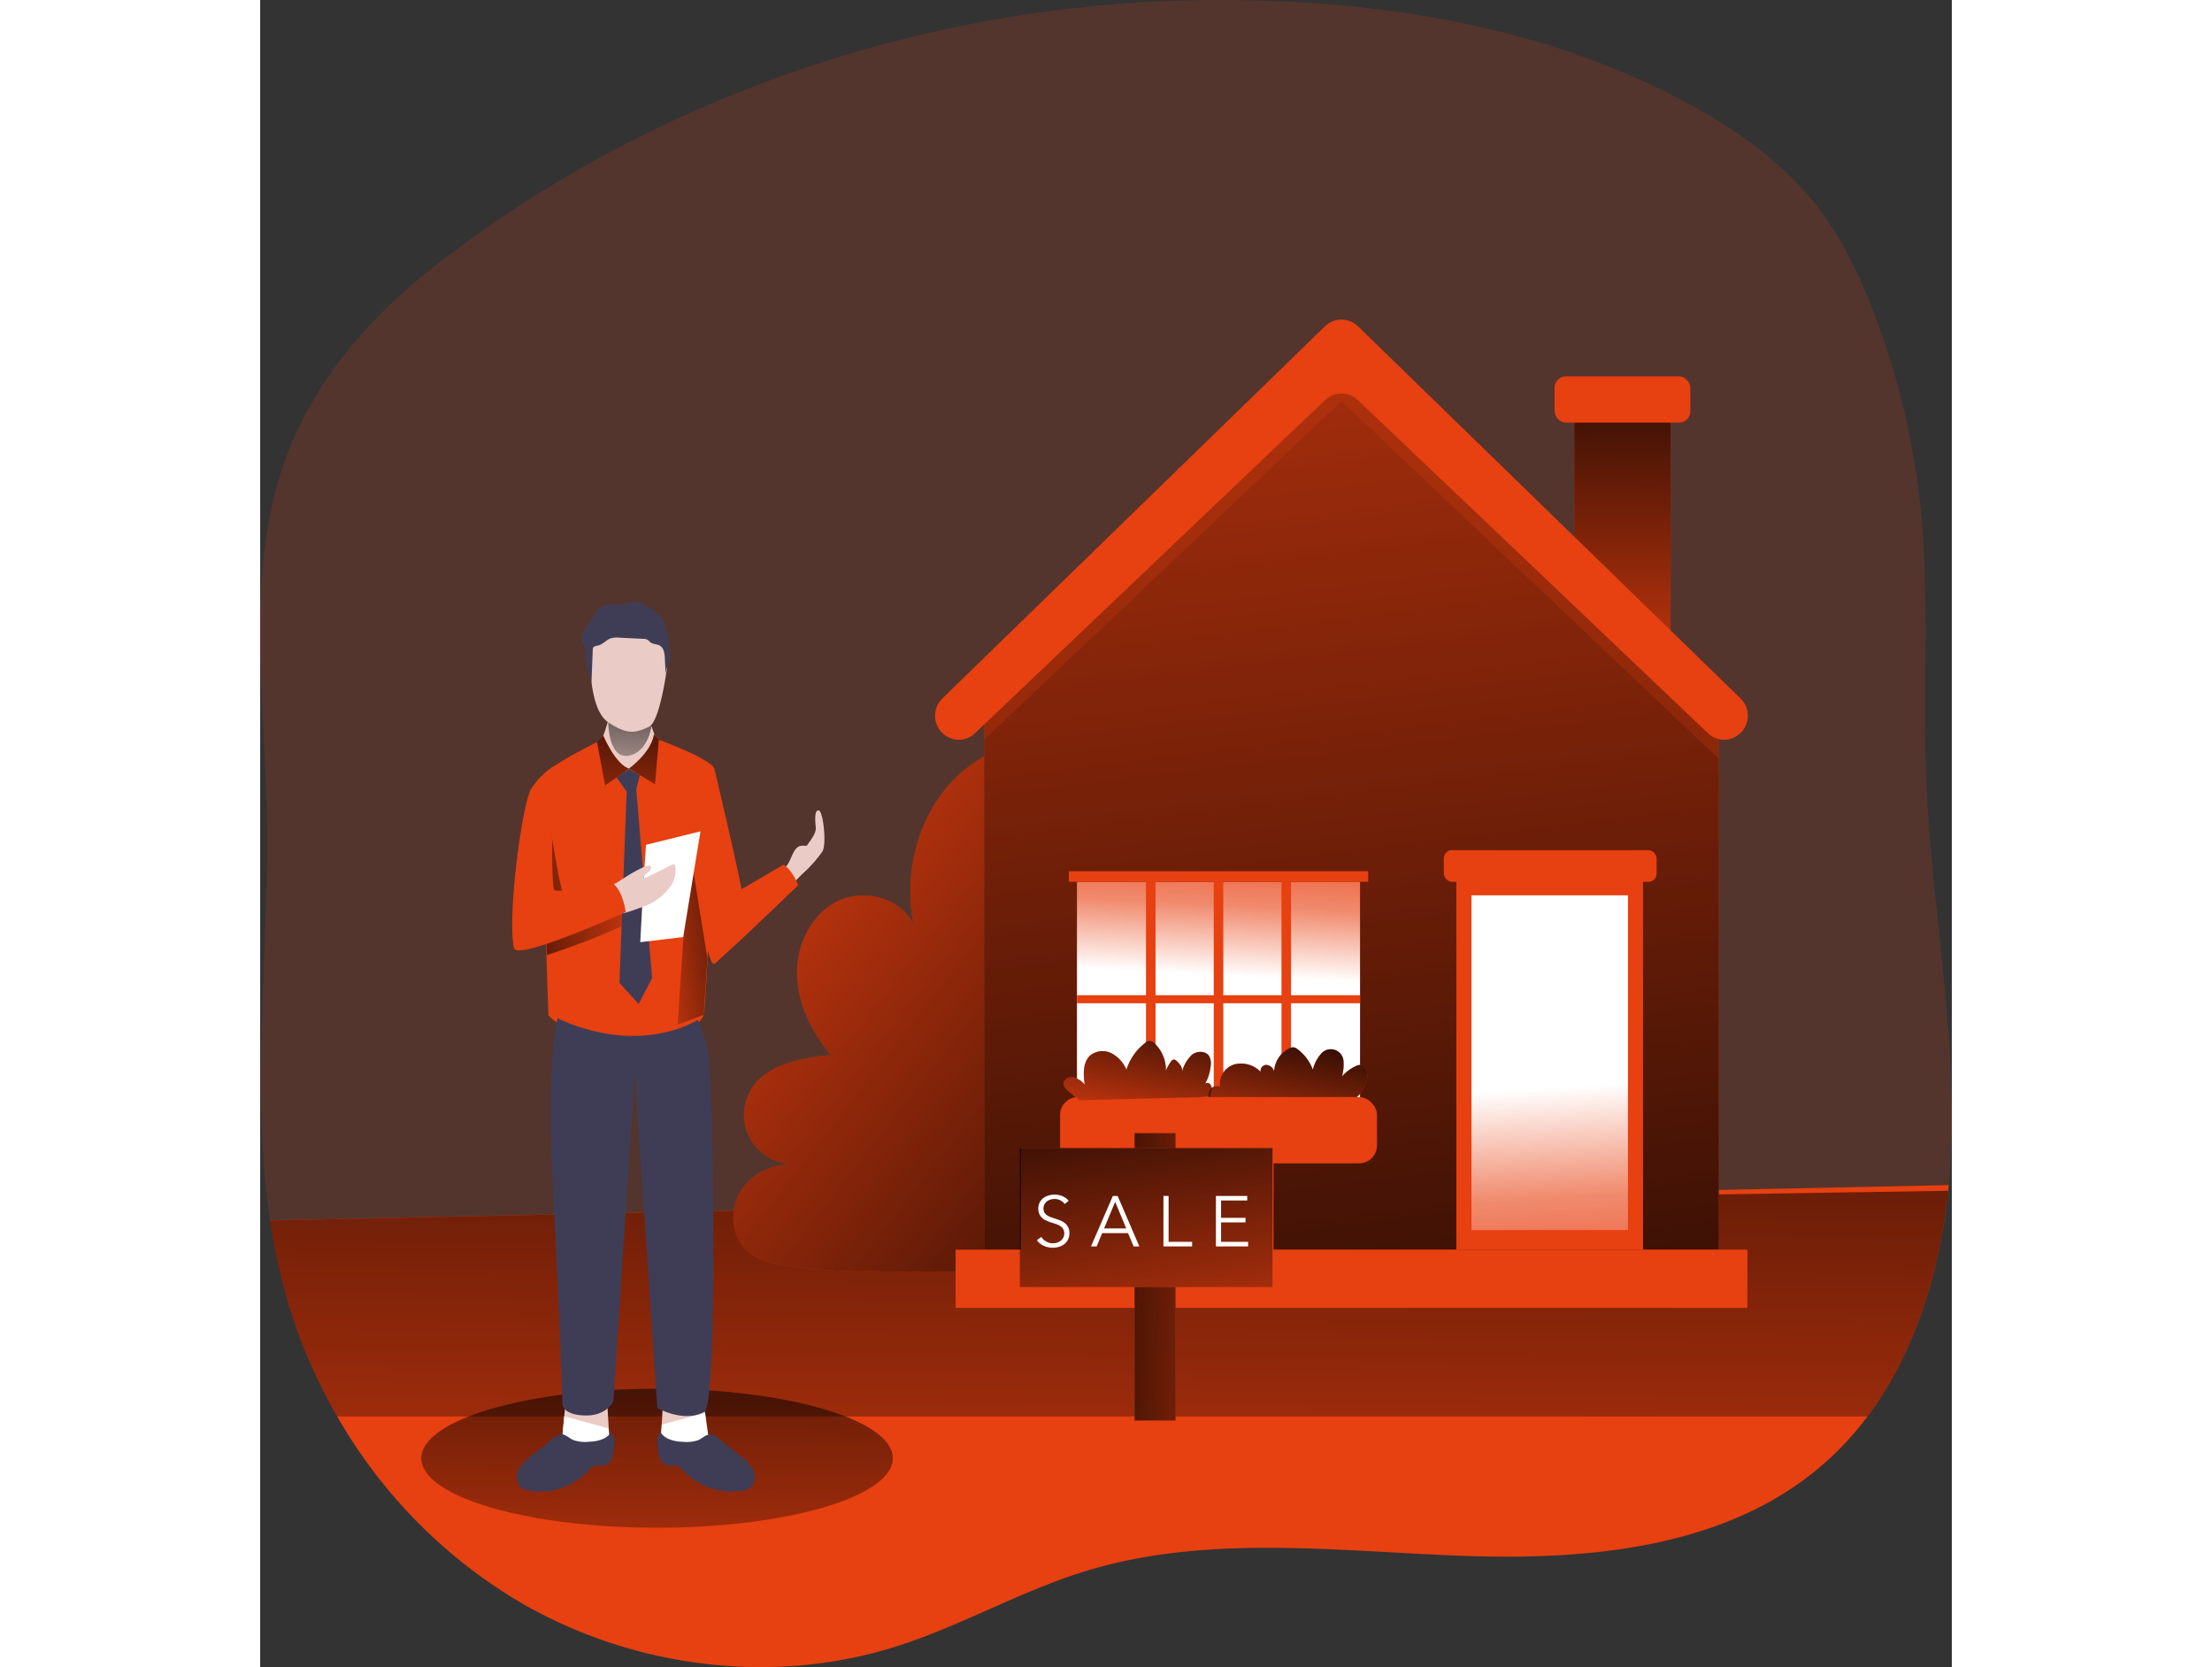 <svg xmlns="http://www.w3.org/2000/svg" xmlns:xlink="http://www.w3.org/1999/xlink" viewBox="0 0 351.08 346" width="406" height="306" class="illustration styles_illustrationTablet__1DWOa"><rect x="0" y="0" width="351.08" height="346" fill="#333333" stroke="none"/><defs><linearGradient id="linear-gradient" x1="202.21" y1="174.54" x2="200.25" y2="372.45" gradientUnits="userSpaceOnUse"><stop offset="0.01"></stop><stop offset="0.12" stop-opacity="0.75"></stop><stop offset="1" stop-opacity="0"></stop></linearGradient><linearGradient id="linear-gradient-2" x1="82.93" y1="245.95" x2="81.8" y2="359.81" xlink:href="#linear-gradient"></linearGradient><linearGradient id="linear-gradient-3" x1="103.72" y1="191.75" x2="77.2" y2="195.93" xlink:href="#linear-gradient"></linearGradient><linearGradient id="linear-gradient-4" x1="67.23" y1="186.41" x2="105.38" y2="177.24" xlink:href="#linear-gradient"></linearGradient><linearGradient id="linear-gradient-5" x1="103.17" y1="139.99" x2="100.25" y2="172.16" xlink:href="#linear-gradient"></linearGradient><linearGradient id="linear-gradient-6" x1="98.59" y1="143.82" x2="98.32" y2="187.16" xlink:href="#linear-gradient"></linearGradient><linearGradient id="linear-gradient-7" x1="105.04" y1="143.86" x2="104.78" y2="187.2" xlink:href="#linear-gradient"></linearGradient><linearGradient id="linear-gradient-8" x1="235.12" y1="266.15" x2="106.67" y2="165.89" xlink:href="#linear-gradient"></linearGradient><linearGradient id="linear-gradient-9" x1="282.59" y1="73.53" x2="282.88" y2="153.63" xlink:href="#linear-gradient"></linearGradient><linearGradient id="linear-gradient-10" x1="240.51" y1="319.12" x2="195.08" y2="-49.62" xlink:href="#linear-gradient"></linearGradient><linearGradient id="linear-gradient-11" x1="200.89" y1="167.78" x2="199.14" y2="202.44" gradientUnits="userSpaceOnUse"><stop offset="0.02" stop-color="#fff" stop-opacity="0"></stop><stop offset="0.58" stop-color="#fff" stop-opacity="0.39"></stop><stop offset="1" stop-color="#fff"></stop></linearGradient><linearGradient id="linear-gradient-12" x1="271.14" y1="279.93" x2="267.93" y2="225.76" xlink:href="#linear-gradient-11"></linearGradient><linearGradient id="linear-gradient-13" x1="240.83" y1="215.93" x2="235.01" y2="245.93" xlink:href="#linear-gradient"></linearGradient><linearGradient id="linear-gradient-14" x1="210.84" y1="210.1" x2="205.01" y2="240.1" xlink:href="#linear-gradient"></linearGradient><linearGradient id="linear-gradient-15" x1="169.01" y1="264.29" x2="225.52" y2="266.62" xlink:href="#linear-gradient"></linearGradient><linearGradient id="linear-gradient-16" x1="179.11" y1="223.03" x2="190.91" y2="296.43" xlink:href="#linear-gradient"></linearGradient></defs><title>Real Estate Agent</title><g style="isolation: isolate;"><g id="Layer_1" data-name="Layer 1"><path d="M376.27,239.46c-.1,3-.28,6-.58,9.06-2.12,22.15-9.91,44.27-26.7,58.52-19.94,16.91-48.22,19.4-74.35,18.44s-52.93-4.5-77.94,3.13c-13.69,4.18-26.22,11.56-39.88,15.82-26,8.1-55.25,4.09-78.59-9.88s-40.56-37.47-47.79-63.69a125.41,125.41,0,0,1-3.14-15c-4.12-27.7-.08-56.5-.67-84.75C26.11,146,22,120,31,96.53,37,80.9,48.42,68,61.49,57.79c45.73-35.65,103.32-54.85,161-55.21,34.36-.22,69.48,5.26,99.63,21.74,9.8,5.35,19.11,12,26,20.72,5.13,6.52,8.79,14.08,11.8,21.8a158.94,158.94,0,0,1,10,41.76c1.84,18.59.39,37.35,1.13,56C372.08,189.62,377,214.45,376.27,239.46Z" transform="translate(-25.26 -2.57)" fill="#e74011" opacity="0.18" style="isolation: isolate;"></path><path d="M375.69,248.52l-.12,1.18c-1.77,16.86-6.85,33.63-16.74,46.83A63.08,63.08,0,0,1,349,307c-19.94,16.91-48.22,19.4-74.35,18.44s-52.93-4.5-77.94,3.13c-13.69,4.18-26.22,11.56-39.88,15.82-26,8.1-55.25,4.09-78.59-9.88a106,106,0,0,1-37-38,109.55,109.55,0,0,1-10.77-25.67,125.41,125.41,0,0,1-3.14-15l132.27-2.79Z" transform="translate(-25.26 -2.57)" fill="#e74011"></path><path d="M375.57,249.7c-1.77,16.86-6.85,33.63-16.74,46.83H41.21a109.55,109.55,0,0,1-10.77-25.67,125.41,125.41,0,0,1-3.14-15l132.27-2.79Z" transform="translate(-25.26 -2.57)" fill="url(#linear-gradient)"></path><ellipse cx="82.37" cy="302.63" rx="48.93" ry="14.42" fill="url(#linear-gradient-2)"></ellipse><path d="M117.33,293.17l.59,6.13s-2.35,3.56-5.42,3.78-4.11-1.24-4.11-1.24l.51-9" transform="translate(-25.26 -2.57)" fill="#eacbc6"></path><path d="M108.39,301.84l.21-3.62,9-2.42.69,4.92a12.07,12.07,0,0,1-5.77,2.36C109.44,303.31,108.39,301.84,108.39,301.84Z" transform="translate(-25.26 -2.57)" fill="#fff"></path><path d="M88.62,293.82l-.6,6.3s2.41,3.65,5.56,3.88,4.22-1.28,4.22-1.28l-.52-9.26" transform="translate(-25.26 -2.57)" fill="#eacbc6"></path><path d="M97.8,302.72,97.59,299l-9.23-2.49-.34,3.6s2.41,3.65,5.56,3.88S97.8,302.72,97.8,302.72Z" transform="translate(-25.26 -2.57)" fill="#fff"></path><path d="M96.16,156.08S84,162,83.71,163.9s1.37,49.37,1.37,49.37,4,5.13,16.07,5.13c12.41,0,15.61-3.55,16.16-5.21s2.53-48.92,2.25-50.95-11.51-6.13-11.51-6.13Z" transform="translate(-25.26 -2.57)" fill="#e74011"></path><polygon points="89.12 175.85 86.63 212.65 92.05 210.62 92.81 198.88 89.12 175.85" fill="url(#linear-gradient-3)"></polygon><path d="M103.41,188.7s-14.34.12-15.25-.79-4.35-24.74-4.45-24c-.2,1.39.6,24.16,1.06,36.86a146.47,146.47,0,0,0,15.33-5.9,7.89,7.89,0,0,0,3.4-2.78C104.28,190.93,104.73,189.56,103.41,188.7Z" transform="translate(-25.26 -2.57)" fill="url(#linear-gradient-4)"></path><path d="M98.18,149.36a54.22,54.22,0,0,1-2,6.72c-.8,2.18.84,6.78,5.78,6.78s5.51-5.68,5.42-6.78c-.06-.79-1.34-3.4-1.66-5.92C105.37,147.45,98.45,147.47,98.18,149.36Z" transform="translate(-25.26 -2.57)" fill="#eacbc6"></path><polygon points="73.96 161.34 76.06 164.28 74.56 203.97 78.55 208.36 81.34 202.97 78.05 163.79 78.8 160.9 76.59 159.53 73.96 161.34" fill="#3f3d56"></polygon><polygon points="79.59 182.36 80.08 175.32 91.38 172.53 87.79 194.47 78.88 195.53 79.59 182.36" fill="#fff"></polygon><path d="M97.5,152.5s0,7.58,4.18,6.91,4.86-6.45,4.86-6.45Z" transform="translate(-25.26 -2.57)" fill="url(#linear-gradient-5)"></path><path d="M87,213.92s-2.43,8.32-1,34.94S88,294.1,88,294.1s.18,2.17,4.76,2.23,5.8-3,5.8-3L103,225.14l4.68,69.63s5.5,3.17,9.79.79c2.37-1.31,2.16-49.87,1.09-71.27a25.67,25.67,0,0,0-2.5-10.07S104.47,221.92,87,213.92Z" transform="translate(-25.26 -2.57)" fill="#3f3d56"></path><path d="M119.56,162.24s5.54,23.25,6,27.2S120,204.38,119,202.29c-1.4-2.73-2.8-13.1-2.8-13.1Z" transform="translate(-25.26 -2.57)" fill="#e74011"></path><path d="M129.57,188.57a1,1,0,0,0,.54.91,1.49,1.49,0,0,0,1.17-.19c2.76-1.31,4.37-3.22,6.43-5.28a27.06,27.06,0,0,0,4.23-4.72c.94-1.57.15-8.43-.76-8.54s-.77,2.09-.61,3.46-1.33,3-1.7,3.66-1.63-.55-2.76,1.33c-.83,1.39-.86,2.42-2.08,3.56a27.68,27.68,0,0,0-3.88,4.42,2.7,2.7,0,0,0-.57,1.18A1.48,1.48,0,0,0,129.57,188.57Z" transform="translate(-25.26 -2.57)" fill="#eacbc6"></path><path d="M120.44,190c.19-.32,13.48-8,13.48-8s1.72,1.05,3,4.28c0,0-16,15.45-17.32,16.14s.55-2.5-1.69-6.84S120.44,190,120.44,190Z" transform="translate(-25.26 -2.57)" fill="#e74011"></path><path d="M81.65,304.64a9,9,0,0,0-2.79,3,3.06,3.06,0,0,0,.69,3.75,3.74,3.74,0,0,0,1.53.54,13.7,13.7,0,0,0,12.37-4.23,3.2,3.2,0,0,1,.91-.81c.78-.39,1.76,0,2.6-.3,1.17-.41,1.53-1.87,1.7-3.11s.31-2.75-.56-3.7c-.9,1.49-2.85,1.93-4.59,2a7.77,7.77,0,0,1-3.14-.31c-.94-.34-1.7-1.34-2.78-1.2s-2,1.23-2.76,1.83Z" transform="translate(-25.26 -2.57)" fill="#3f3d56"></path><path d="M124.78,304.64a9,9,0,0,1,2.79,3,3.06,3.06,0,0,1-.69,3.75,3.74,3.74,0,0,1-1.53.54A13.7,13.7,0,0,1,113,307.71a3.2,3.2,0,0,0-.91-.81c-.78-.39-1.76,0-2.6-.3-1.17-.41-1.53-1.87-1.7-3.11s-.31-2.75.56-3.7c.9,1.49,2.85,1.93,4.59,2a7.77,7.77,0,0,0,3.14-.31c.94-.34,1.7-1.34,2.78-1.2s2,1.23,2.76,1.83Z" transform="translate(-25.26 -2.57)" fill="#3f3d56"></path><path d="M98.06,186.35c.42-.29,1-.41,1.48-.75s6.31-4.23,6.76-3.2c.2.47-.23,1-.64,1.3s-.89.72-.8,1.24l5.92-2.92a.51.51,0,0,1,.33-.08c.2,0,.28.27.32.48a5.74,5.74,0,0,1-1.07,4.17,12.11,12.11,0,0,1-5.85,4.25c-3,1-5.75,2.38-6.51.09-.34-1-.93-2.65-.55-3.75A1.55,1.55,0,0,1,98.06,186.35Z" transform="translate(-25.26 -2.57)" fill="#eacbc6"></path><path d="M86,161.69a17,17,0,0,0-4.41,4.42c-1.93,2.85-5.12,26.75-3.65,33.23.62,2.74,23.17-7.49,23.17-7.49s-.52-4.58-2.91-6.14c0,0-11.06,2.37-11.89,1.54S86,161.69,86,161.69Z" transform="translate(-25.26 -2.57)" fill="#e74011"></path><path d="M93.77,139.47s-.26,10.37,3.73,13,5.58,2.26,8.44.93c1.73-.81,3-7.15,3.73-12a9.62,9.62,0,0,0-6.25-10.59,6.45,6.45,0,0,0-4.6,0A7.81,7.81,0,0,0,93.77,139.47Z" transform="translate(-25.26 -2.57)" fill="#eacbc6"></path><path d="M109.74,141a6.66,6.66,0,0,0,.49-1.63,13.6,13.6,0,0,0-.61-5.57,10.22,10.22,0,0,0-1.09-3,5.1,5.1,0,0,0-2.1-1.86c-.46,0-.88-.47-1.22-.78a3.23,3.23,0,0,0-2.52-.58c-.88.1-1.73.38-2.62.46-1.51.14-3.25-.26-4.41.72a8.54,8.54,0,0,0-1.44,2.29c-.41.69-1,1.26-1.46,1.91a3.37,3.37,0,0,0-.77,2.23,11.61,11.61,0,0,0,.71,2.08,28.76,28.76,0,0,1,.31,3.35c.24,1.29,1,2.46,1,3.76l.27-6.86a1,1,0,0,1,.11-.55c.21-.34.68-.36,1.07-.46.93-.24,1.59-1.1,2.49-1.44a4.69,4.69,0,0,1,1.94-.16l4.93.24a1.77,1.77,0,0,1,.85.2,5,5,0,0,1,.53.49c.55.45,1.37.36,2,.72.86.5,1,1.66,1.05,2.66l.18,3.71A4.39,4.39,0,0,1,109.74,141Z" transform="translate(-25.26 -2.57)" fill="#3f3d56"></path><path d="M96.48,155.27s2.48,5.94,5.37,6.84l-5,3.45-1.69-9Z" transform="translate(-25.26 -2.57)" fill="#e74011"></path><path d="M107,155l1,1.07-.8,9.25-5.4-3.25S106.3,158.93,107,155Z" transform="translate(-25.26 -2.57)" fill="#e74011"></path><path d="M96.48,155.27s2.48,5.94,5.37,6.84l-5,3.45-1.69-9Z" transform="translate(-25.26 -2.57)" fill="url(#linear-gradient-6)"></path><path d="M107,155l1,1.07-.8,9.25-5.4-3.25S106.3,158.93,107,155Z" transform="translate(-25.26 -2.57)" fill="url(#linear-gradient-7)"></path><path d="M218.88,222.57c1.3,12.13-3,37.08-16.46,42-3.31,1.21-6.9,1.36-10.43,1.47q-20.7.68-41.42.34a112.46,112.46,0,0,1-16.51-1.14c-2.66-.44-5.41-1.11-7.48-2.84-3.49-2.94-4.06-8.55-1.71-12.47s7.09-6,11.65-5.85a10.15,10.15,0,0,1-9.42-15.32c3.21-5.38,10.34-6.6,16.57-7.27-3.92-4.7-6.84-10.49-7-16.61s2.9-12.53,8.38-15.26,13.18-.76,15.77,4.79c-2-10.39.72-21.81,7.93-29.56,6.48-7,19.6-12.47,29-8.28,9,4,12.35,17.66,14.34,26.2A330.91,330.91,0,0,1,218.88,222.57Z" transform="translate(-25.26 -2.57)" fill="#e74011"></path><path d="M218.88,222.57c1.3,12.13-3,37.08-16.46,42-3.31,1.21-6.9,1.36-10.43,1.47q-20.7.68-41.42.34a112.46,112.46,0,0,1-16.51-1.14c-2.66-.44-5.41-1.11-7.48-2.84-3.49-2.94-4.06-8.55-1.71-12.47s7.09-6,11.65-5.85a10.15,10.15,0,0,1-9.42-15.32c3.21-5.38,10.34-6.6,16.57-7.27-3.92-4.7-6.84-10.49-7-16.61s2.9-12.53,8.38-15.26,13.18-.76,15.77,4.79c-2-10.39.72-21.81,7.93-29.56,6.48-7,19.6-12.47,29-8.28,9,4,12.35,17.66,14.34,26.2A330.91,330.91,0,0,1,218.88,222.57Z" transform="translate(-25.26 -2.57)" fill="url(#linear-gradient-8)"></path><rect x="272.73" y="85.21" width="20" height="49.99" fill="#e74011"></rect><rect x="272.73" y="85.21" width="20" height="49.99" fill="url(#linear-gradient-9)"></rect><rect x="268.64" y="78.12" width="28.17" height="9.58" rx="2.32" fill="#e74011"></rect><polygon points="222.32 72.71 150.25 144.45 150.25 164.77 150.25 259.34 302.72 259.34 302.72 164.77 302.72 151.23 222.32 72.71" fill="#e74011"></polygon><polygon points="222.32 72.71 150.25 144.45 150.25 164.77 150.25 259.34 302.72 259.34 302.72 164.77 302.72 151.23 222.32 72.71" fill="url(#linear-gradient-10)"></polygon><g opacity="0.2" style="mix-blend-mode: multiply;"><path d="M249.67,70.39l-74.15,73.94V156.1l74.15-70.3L328,160.06v-7.4a2.17,2.17,0,0,0,1.49-3.76Z" transform="translate(-25.26 -2.57)" fill="#e74011"></path></g><rect x="144.32" y="259.34" width="164.34" height="12.08" fill="#e74011"></rect><rect x="169.52" y="183" width="58.74" height="48.74" fill="#e74011"></rect><rect x="169.52" y="183" width="58.74" height="48.74" fill="url(#linear-gradient-11)"></rect><rect x="248.25" y="180.81" width="38.74" height="78.53" fill="#e74011"></rect><rect x="251.39" y="185.81" width="32.47" height="69.46" fill="#e74011"></rect><rect x="251.39" y="185.81" width="32.47" height="69.46" fill="url(#linear-gradient-12)"></rect><rect x="245.65" y="176.44" width="44.16" height="6.56" rx="1.69" fill="#e74011"></rect><path d="M246.22,70.31,166.75,147.6a5,5,0,0,0,3.45,8.5h0a4.94,4.94,0,0,0,3.42-1.37l72.64-69.12a4.94,4.94,0,0,1,6.82,0l72.64,69.12a4.93,4.93,0,0,0,3.41,1.37h0a5,5,0,0,0,3.45-8.5L253.12,70.31A4.94,4.94,0,0,0,246.22,70.31Z" transform="translate(-25.26 -2.57)" fill="#e74011"></path><rect x="167.83" y="180.81" width="62.12" height="2.19" fill="#e74011"></rect><rect x="183.84" y="183" width="1.98" height="44.68" fill="#e74011"></rect><rect x="197.9" y="183" width="1.98" height="44.68" fill="#e74011"></rect><rect x="211.96" y="183" width="1.98" height="44.68" fill="#e74011"></rect><rect x="169.52" y="206.54" width="58.74" height="1.67" fill="#e74011"></rect><path d="M251.73,231a6.18,6.18,0,0,0,3.31-5.14c0-1-.35-2.14-1.3-2.28a2.2,2.2,0,0,0-1.16.27,8.73,8.73,0,0,0-2.83,2.14,8.73,8.73,0,0,0,.35-3,2.65,2.65,0,0,0-4.79-1.58,7.75,7.75,0,0,0-1.58,3.15,9.46,9.46,0,0,0-3.14-4.22,2,2,0,0,0-.82-.41,1.79,1.79,0,0,0-1,.24,5.68,5.68,0,0,0-3.08,4.74,1.83,1.83,0,0,0-1.58-1.34,1.21,1.21,0,0,0-1.21,1.45,5.62,5.62,0,0,0-5.5-1.54,4.26,4.26,0,0,0-2.94,4.63,1.76,1.76,0,0,0-2.38,1.25,3.6,3.6,0,0,0,.83,2.9" transform="translate(-25.26 -2.57)" fill="#e74011"></path><path d="M195.26,230.9,193,229a2.42,2.42,0,0,1-1-1.41c-.1-1,1-1.65,2-1.49a4.69,4.69,0,0,1,2.37,1.55c-.28-2.08-.43-4.51,1.1-6a4.11,4.11,0,0,1,4.44-.51,6.83,6.83,0,0,1,3.13,3.42,11.25,11.25,0,0,1,3.85-5.52,1.29,1.29,0,0,1,2,.07,7.56,7.56,0,0,1,2.34,5.63,10.33,10.33,0,0,1,1.05-1.86.89.89,0,0,1,.46-.4c.31-.09.6.15.83.37.6.59,1.2,1.37,1,2.18a7.41,7.41,0,0,1,2-3.5c1-.87,2.86-.95,3.61.18a3.11,3.11,0,0,1,.36,2,9.55,9.55,0,0,1-1.38,4.13c0-.49.74-.68,1.13-.39a1.44,1.44,0,0,1,.43,1.32c0,.48-.22.95-.24,1.44" transform="translate(-25.26 -2.57)" fill="#e74011"></path><path d="M251.73,231a6.18,6.18,0,0,0,3.31-5.14c0-1-.35-2.14-1.3-2.28a2.2,2.2,0,0,0-1.16.27,8.73,8.73,0,0,0-2.83,2.14,8.73,8.73,0,0,0,.35-3,2.65,2.65,0,0,0-4.79-1.58,7.75,7.75,0,0,0-1.58,3.15,9.46,9.46,0,0,0-3.14-4.22,2,2,0,0,0-.82-.41,1.79,1.79,0,0,0-1,.24,5.68,5.68,0,0,0-3.08,4.74,1.83,1.83,0,0,0-1.58-1.34,1.21,1.21,0,0,0-1.21,1.45,5.62,5.62,0,0,0-5.5-1.54,4.26,4.26,0,0,0-2.94,4.63,1.76,1.76,0,0,0-2.38,1.25,3.6,3.6,0,0,0,.83,2.9" transform="translate(-25.26 -2.57)" fill="url(#linear-gradient-13)"></path><rect x="166.01" y="227.68" width="65.77" height="13.75" rx="3.7" fill="#e74011"></rect><path d="M195.26,230.9,193,229a2.42,2.42,0,0,1-1-1.41c-.1-1,1-1.65,2-1.49a4.69,4.69,0,0,1,2.37,1.55c-.28-2.08-.43-4.51,1.1-6a4.11,4.11,0,0,1,4.44-.51,6.83,6.83,0,0,1,3.13,3.42,11.25,11.25,0,0,1,3.85-5.52,1.29,1.29,0,0,1,2,.07,7.56,7.56,0,0,1,2.34,5.63,10.33,10.33,0,0,1,1.05-1.86.89.89,0,0,1,.46-.4c.31-.09.6.15.83.37.6.59,1.2,1.37,1,2.18a7.41,7.41,0,0,1,2-3.5c1-.87,2.86-.95,3.61.18a3.11,3.11,0,0,1,.36,2,9.55,9.55,0,0,1-1.38,4.13c0-.49.74-.68,1.13-.39a1.44,1.44,0,0,1,.43,1.32c0,.48-.22.95-.24,1.44" transform="translate(-25.26 -2.57)" fill="url(#linear-gradient-14)"></path><rect x="181.47" y="235.17" width="8.5" height="59.63" fill="#e74011"></rect><rect x="181.47" y="235.17" width="8.5" height="59.63" fill="url(#linear-gradient-15)"></rect><rect x="157.88" y="238.26" width="52.43" height="28.84" fill="#e74011"></rect><rect x="157.66" y="238.26" width="52.43" height="28.84" fill="url(#linear-gradient-16)"></rect><path d="M192.23,252.45a2.6,2.6,0,0,0-.88-.76,2.66,2.66,0,0,0-1.28-.29,2.76,2.76,0,0,0-.79.12,2.32,2.32,0,0,0-.72.36,2,2,0,0,0-.53.62,1.8,1.8,0,0,0-.2.87,1.7,1.7,0,0,0,.19.83,1.78,1.78,0,0,0,.51.55,2.8,2.8,0,0,0,.73.38l.84.3c.37.11.73.24,1.1.38a4.17,4.17,0,0,1,1,.54,2.49,2.49,0,0,1,.72.85,2.62,2.62,0,0,1,.28,1.29,2.86,2.86,0,0,1-.3,1.35,2.74,2.74,0,0,1-.77.94,3.3,3.3,0,0,1-1.09.55,4.43,4.43,0,0,1-1.24.18,4.38,4.38,0,0,1-1-.1,4.11,4.11,0,0,1-.9-.29,3.31,3.31,0,0,1-.8-.49,3.23,3.23,0,0,1-.65-.68l.92-.68a2.76,2.76,0,0,0,1,.94,2.63,2.63,0,0,0,1.44.38,3,3,0,0,0,.82-.12,2.55,2.55,0,0,0,.75-.39,2,2,0,0,0,.54-.64,1.67,1.67,0,0,0,.22-.88,1.73,1.73,0,0,0-.22-.91,1.81,1.81,0,0,0-.57-.6,3.08,3.08,0,0,0-.81-.41l-1-.33a8.84,8.84,0,0,1-1-.37,3.09,3.09,0,0,1-.91-.54,2.49,2.49,0,0,1-.64-.82,3,3,0,0,1,.06-2.5,2.85,2.85,0,0,1,.79-.9,3.37,3.37,0,0,1,1.08-.52,4.39,4.39,0,0,1,1.17-.16,4,4,0,0,1,1.82.38,3.22,3.22,0,0,1,1.14.89Z" transform="translate(-25.26 -2.57)" fill="#fff"></path><path d="M198.86,261.24h-1.17l4.53-10.47h1l4.5,10.47h-1.18l-1.16-2.75H200Zm1.54-3.73H205L202.7,252Z" transform="translate(-25.26 -2.57)" fill="#fff"></path><path d="M213.79,260.29h4.88v.95h-5.95V250.77h1.07Z" transform="translate(-25.26 -2.57)" fill="#fff"></path><path d="M224.68,260.29h5.61v.95h-6.68V250.77h6.5v.94h-5.43v3.6h5.07v.95h-5.07Z" transform="translate(-25.26 -2.57)" fill="#fff"></path></g></g></svg>